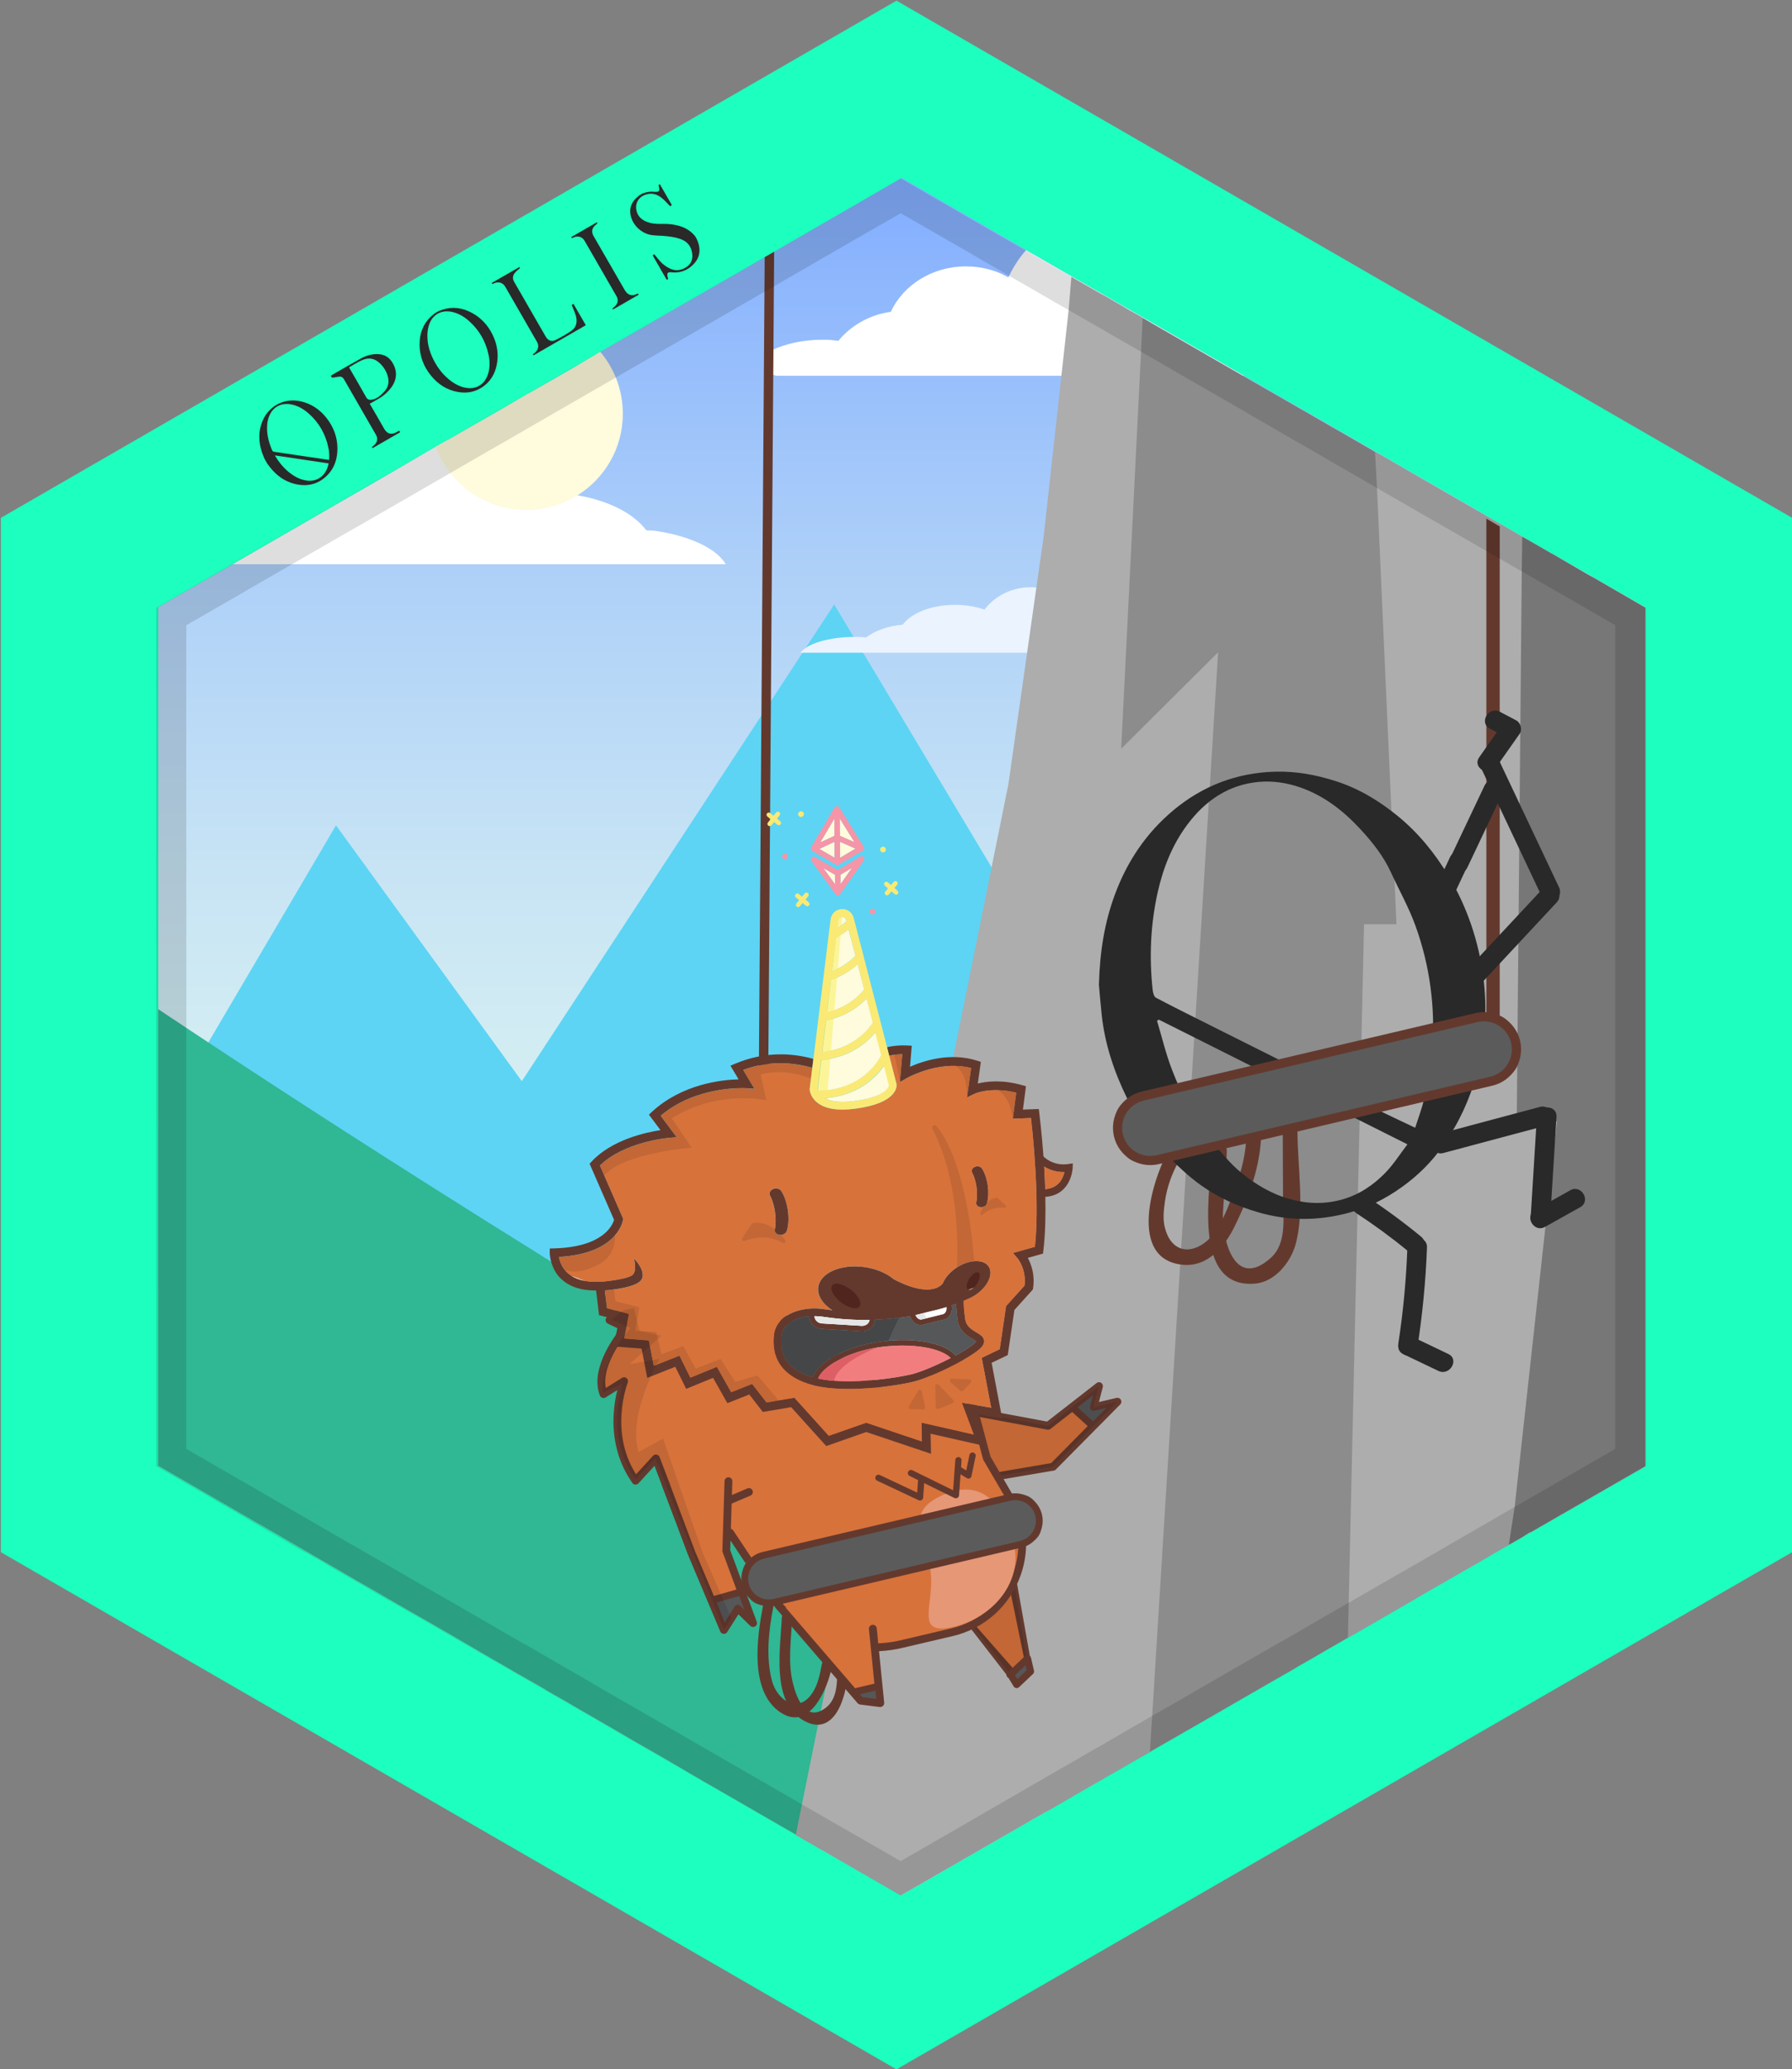 <svg enable-background="new 0 0 110.896 128.021" viewBox="0 0 110.896 128.021" xmlns="http://www.w3.org/2000/svg" xmlns:xlink="http://www.w3.org/1999/xlink"><rect x="0" y="0" width="110.896" height="128.021" fill="#808080" stroke="none"/><clipPath id="a"><path d="m54.354 11.847-5.951 3.441-.01.01-.111.061-.271.16-.189.108-.859.5-.528.299s-.011 0-.011.013l-1.859 1.067-2.4 1.381-.06.039-.05.031h-.012l-1.398.799-.689.411-.98.562-1.301.737-.52.303-1.102.648-.438.26-.38.221-.779.448-.031.021-.108.059-1.521.871-.172.092-1.578.92-3.359 1.93-.711.4-.76.438-.101.059-1.989 1.16-9.721 5.611-3.682 2.118-.93.54v53.142l.03.021.08.039 3.5 2.021 2.54 1.47h.01l.471.271.229.132.011.01.038.021.281.16c.01.01.021.01.021.01l.289.17 2.11 1.229 1.021.593 1.811 1.051.05.029c.009 0 .009 0 .021.01l1.029.59.01.012h.012l.21.12.01.009.07.041.31.182.119.068.09.052.821.471 2.09 1.198 1.759 1.021.75.439.291.171.461.26.029.021.131.079.799.461.551.318.021.011 1.77 1.012.068.04.012.01.141.09.19.109.289.17.201.109.391.222.229.129.04.03.649.381 1.699.979 1.03.601.38.222.17.101.891.511.69.392.812.47.118.069.291.17.601.352.931.54.01.012 2.5 1.438.101.063.71.408.96.551.12.068.279.159.041.029.158.092.352.198 3.02 1.751 1.5.87.24.14.029.011.08.041.77.448 1.42.82.48-.279.32-.188h.01l.561-.319.959-.55 1.01-.592.209-.119.25-.143 1.041-.6 2.24-1.291.129-.08.301-.169.013-.011 2.021-1.159.039-.029.313-.182.85-.488.82-.471.528-.313 1.738-1.018 1.229-.709.061-.03.63-.359.149-.08 1.062-.618.418-.239.11-.071 1.42-.811v-.011l.451-.25 1.01-.59.709-.42h.011l.16-.092.08-.05.021-.01.301-.172.051-.027.131-.08.158-.09.109-.063.898-.521.039-.021.021-.021.18-.09.781-.449v-.011l.158-.092.027-.01.411-.24.08-.05.119-.071 1.26-.719.632-.38.239-.142.312-.182 1.229-.71h.012l.021-.021.446-.26.513-.289v-.014l.721-.407.039-.03.392-.22.662-.382.299-.17.342-.188.01-.011.17-.102.238-.141.65-.37 2.141-1.23.103-.063.129-.053.239-.131 2.722-1.566 1.93-1.109.201-.12 4.147-2.392.74-.42.683-.392.01-.01v-53.14l-2.82-1.629-1.939-1.12-.438-.25-.781-.439-1.938-1.12-1.461-.841-.66-.39-.26-.143v-.01l-.039-.028-2.131-1.229-1.183-.68-.47-.271-.149-.08-.09-.061h-.011l-.223-.13-1.34-.771-.09-.061-.801-.46-1.369-.79-.58-.33h-.018l-.922-.551-.869-.5-.481-.271-.221-.129-1.6-.91-1.039-.609-.9-.521-6.119-3.53-3.852-2.22-1.062-.611-1.938-1.118-.512-.29-.15-.091-.038-.021-.82-.481h-.01l-5.619-3.249-1.061-.619z"/></clipPath><linearGradient id="b" gradientTransform="matrix(0 -106.24 106.24 0 -921.133 -155740.531)" gradientUnits="userSpaceOnUse" x1="-1467.034" x2="-1466.034" y1="9.195" y2="9.195"><stop offset="0" stop-color="#eaffef"/><stop offset=".211" stop-color="#e6fcf0"/><stop offset=".401" stop-color="#dbf4f1"/><stop offset=".583" stop-color="#c9e5f4"/><stop offset=".76" stop-color="#afd1f8"/><stop offset=".932" stop-color="#8eb7fd"/><stop offset="1" stop-color="#7fabff"/></linearGradient><clipPath id="c"><path d="m9.676 11.044h92.148v106.238h-92.148z"/></clipPath><clipPath id="d"><path d="m57.918 85.767h11.234v5.793h-11.234z"/></clipPath><clipPath id="e"><path d="m59.871 97.788h3.797v5.815h-3.797z"/></clipPath><clipPath id="f"><path d="m34.594 76.446h3.468v2.228h-3.468z"/></clipPath><clipPath id="g"><path d="m56.236 85.992h1.014v1.22h-1.014z"/></clipPath><clipPath id="h"><path d="m37.438 79.788h10.74v6.986h-10.74z"/></clipPath><clipPath id="i"><path d="m35.357 78.935h.827v.313h-.827z"/></clipPath><clipPath id="j"><path d="m45.916 75.663h2.695v1.261h-2.695z"/></clipPath><clipPath id="k"><path d="m60.664 74.111h1.586v1.063h-1.586z"/></clipPath><clipPath id="l"><path d="m57.881 85.639h1.137v1.544h-1.137z"/></clipPath><clipPath id="m"><path d="m58.783 85.306h1.33v.778h-1.33z"/></clipPath><clipPath id="n"><path d="m37.133 65.786h13.138v6.933h-13.138z"/></clipPath><clipPath id="o"><path d="m59.117 65.95h.982v1.953h-.982z"/></clipPath><clipPath id="p"><path d="m55.332 65.223h.508v1.734h-.508z"/></clipPath><clipPath id="q"><path d="m61.756 67.456h1.137v1.764h-1.137z"/></clipPath><clipPath id="r"><path d="m57.689 69.624h2.594v8.793h-2.594z"/></clipPath><clipPath id="s"><path d="m56.656 81.242h.66v.401h-.66z"/></clipPath><clipPath id="t"><path d="m50.41 81.435h3.402v.601h-3.402z"/></clipPath><clipPath id="u"><path d="m48.346 81.449h7.305v3.763h-7.305z"/></clipPath><clipPath id="v"><path d="m50.625 83.384h3.621v2.055h-3.621z"/></clipPath><clipPath id="w"><path d="m51.448 79.428h1.794v1.519h-1.794z"/></clipPath><clipPath id="x"><path d="m59.82 78.718h.816v1.086h-.816z"/></clipPath><clipPath id="y"><path d="m59.926 79.663h.346v.15h-.346z"/></clipPath><clipPath id="z"><path d="m50.258 56.521h1.877v11.851h-1.877z"/></clipPath><clipPath id="A"><path d="m37.291 80.924h7.969v19.927h-7.969z"/></clipPath><path d="m110.904 96.041-55.426 32-55.425-32v-64l55.425-32 55.426 32z" fill="#1dffbe"/><path clip-path="url(#a)" d="m9.793 11.021h92v106.238h-92z" fill="url(#b)"/><path d="m78.793 99.069-22.416 14.704-46.584-34.024v-9.979l11-18.701 11.5 15.829 19.33-29.499 17.17 28.67z" fill="#5dd4f4"/><path d="m86.373 99.561-.391.219-.039.031-.721.407v.013l-.51.289-.451.26-.021.02h-.01l-1.229.71-.312.182-.237.142-.634.38-1.26.722-.119.068-.08.05-.41.24-.028.01-.16.092v.011l-.779.449-.18.09-.021.021-.041.021-.898.521-.108.063-.16.09-.129.08-.051.029-.302.17-.021.01-.08.049-.157.09h-.014l-.709.42-1.012.591-.449.246v.012l-1.42.812-.107.069-.422.239-1.061.618-.15.08-.629.358-.063.031-1.229.709-1.737 1.01-.529.312-.82.473-.85.489-.313.181-.039.029-2.02 1.158-.01.012-.3.17-.132.08-2.238 1.29-1.039.601-.25.141-.211.12-1.012.59-.959.552-.563.318h-.01l-.32.19-.479.279-1.42-.82-.769-.45-.08-.041-.029-.011-.24-.14-1.5-.87-3.02-1.75-.352-.199-.16-.091-.039-.03-.28-.159-.119-.068-.96-.551-.711-.41-.1-.062-2.5-1.438-.011-.01-.93-.54-.599-.355-.289-.17-.121-.07-.81-.469-.69-.393-.889-.51-.171-.101-.38-.223-1.029-.6-1.701-.98-.648-.38-.04-.028-.229-.132-.391-.219-.199-.108-.291-.172-.189-.108-.141-.09-.01-.012-.07-.04-1.77-1.01-.021-.011-.549-.319-.801-.46-.13-.08-.03-.021-.459-.26-.291-.172-.75-.438-1.76-1.022-2.09-1.197-.82-.473-.09-.05-.12-.069-.31-.181-.07-.04-.011-.01-.21-.12h-.01l-.01-.012-1.031-.59c-.01-.012-.01-.012-.02-.012l-.05-.027-1.812-1.053-1.02-.59-2.109-1.229-.291-.17s-.01 0-.02-.012l-.28-.158-.04-.021-.01-.01-.23-.132-.47-.271h-.01l-2.54-1.47-3.5-2.022-.08-.038-.029-.021v-28.26c10.875 7.25 24.563 16.063 57.313 35.75 7.912 4.754 16.424-.939 19.273 1.372" fill="#30b794"/><path d="m44.914 34.909h-30.511l9.72-5.61 1.99-1.16.1-.06.76-.44.712-.399c.09-.01.188-.01.278-.01 2.521 0 4.711 1.318 5.84 3.271h.111c.629 0 1.25.05 1.819.149 1.92.318 3.479 1.12 4.26 2.16.16.021.351.01.511.028 2.139.311 3.809 1.071 4.41 2.071" fill="#fff"/><path d="m76.973 23.25h-5.561s-.592-.09-1.762 0h-21.49c-.869 0-1.179-1.2-.389-1.58.859-.41 1.939-.648 3.12-.648.149 0 .309 0 .47.01.18.011.339.04.52.061.761-.939 1.92-1.62 3.25-1.8v-.011c.771-1.649 2.562-2.8 4.642-2.8.969 0 1.869.238 2.629.681.302-.641.67-1.21 1.09-1.681l.513.29 1.938 1.12 1.062.608 3.852 2.22z" fill="#fff"/><path d="m70.392 39.297c-.087-.012-.183-.009-.271-.02-.537-.713-1.764-1.216-3.205-1.216h-.061c-.598-1.026-1.75-1.726-3.078-1.726-1.174 0-2.219.545-2.854 1.386-.531-.188-1.156-.296-1.83-.296-1.447 0-2.689.503-3.229 1.224v.004c-.93.081-1.732.375-2.266.79-.121-.009-.234-.024-.359-.027-.109-.007-.219-.007-.328-.007-1.607 0-2.959.413-3.373.978h3.398 3.07.276 3.609.465 1.817 1.275 2.514 1.224 3.178 2.347c-.314-.525-1.192-.928-2.319-1.09" fill="#ebf3ff"/><path d="m101.822 37.6v53.118l-.048.032-5.141 2.959-.02.009-.88.511-.459.26-.032.02-.519.301h-.038l-.134.079-.068.04-.241.16-.859.491-.01.009-.229.129-.302.171-1.58.921-.09.049-.068.04-.141.08-.162.09-2.428 1.399-.301.171-.24.14-.01.01-.25.14v.01l-.08.04-.429.25-.061.041-.459.259-1.399.81-1.392.8-.34.191-.361.209-.098.061-.09.049-.24.14-.39.22-1.03.6-.281.161-.58.33-.209.129-.239.14-.632.36-.01.01-.129.071-.59.339-.211.121-2.529 1.459-.689.399-.471.271-.121.069-.02.011-.519.3-.699.4-.17.1-1.362.781-.4.229-.18.11-.25.14-.91.521-.09.049-.361.21-.75.431-.129.069-.219.13-.051.03-.269.16-.131.07-.6.351-.33.19-.16.089-1.469.85-.07.04-.64.371.14-2.231.678-11.46-.858-50.01 1.1-12.46-.801-2.28 2.862-13.49.398-1.92 1.281.74.299.18.711.4.17.1.699.41 7.061 4.07.769.44.241.14.871.5.228.13.141.081 1.769 1.019.801.46.539.31 1.26.73.67.38.24.14 1.041.6 1.142.66 3.487 2.01 2.531 1.46.441.25 1.368.79h.012l1.769 1.03.09.05.129.08.441.25.151.08.158.09 2.9 1.68z" fill="#8c8c8c"/><path d="m101.822 37.6v53.118l-.048.032-5.141 2.959-.02.009-.88.511-.459.26-.032.02-.519.301h-.038l-.134.079-.068.04-.241.16-.859.491-.239.138-.302.171-1.58.921-.09.049-.068.04-.141.08-.162.09-2.428 1.399-.301.171-.24.14-.01.01-.25.14v.01l-.08.04-.429.25-.061.041-.459.259-1.399.81-1.392.8-.34.191.051-2.171.949-41.97h2.006l-1.205-26.999-.121-2.231.67.38.24.14 1.041.6 1.142.66 3.487 2.01 2.972 1.71 1.368.79h.012l1.769 1.03.09.05.129.08.441.25.151.08.158.09 2.9 1.68z" fill="#adadad"/><path d="m62.402 48.533 2.188-15.375 1.543-13.979.16-1.96.01-.09.471.27 1.478.85 1.281.74.299.181.711.399.17.101-.028.6-.072 1.489-1.23 24.57 6-5.97-4.08 65.801-.07 1.069-.071 1.171-.25.139-.91.521-.09.049-.359.211-.75.43-.131.07-.219.129-.049.03-.271.16-.131.07-.598.351-.332.19-.16.089-1.469.85-.07.04-.64.371-.93.529-.02.01-.389.23-.191.11-2.4 1.38-.19.11-4.867 2.8-6.504-3.725" fill="#adadad"/><path d="m47.906 15.578-.583 81.38h-.582l.582-81.047.062-.034z" fill="#63392e"/><path d="m92.809 32.576v30.282h-.827v-30.766z" fill="#63392e"/><path d="m38.543 25.6c0 2.13-1.119 4-2.81 5.05-.919.58-2 .91-3.16.91-2.58 0-4.77-1.632-5.601-3.922l.711-.398 3.359-1.93 1.58-.922.17-.09 1.521-.87.108-.059.029-.021.78-.448.38-.222.439-.26 1.101-.648c.873 1.04 1.393 2.369 1.393 3.83" fill="#fffbdd"/><path d="m101.822 37.6v53.118l-.048.032-5.141 2.959-.02.009-.88.511-.459.26-.032.02-.519.301h-.038l-.134.079-.068.04-.241.16-.859.491-.01.009.36-2.35 2.623-23.862-2.5.687.316-34.714.031-2.141.441.25 1.368.79h.012l1.769 1.03.09.05.129.08.441.25.151.08.158.09 2.9 1.68z" fill="#777"/><path d="m75.004 71.193c-.033 2.067-1.381 8.608 2.688 8.227 1.219-.115 2.174-1.319 2.479-2.41.588-2.102.127-4.819.121-6.98-.006-.585-.916-.588-.91 0 .002 1.344.008 2.688.016 4.029.005 1.239.262 2.868-.764 3.778-2.31 2.06-3.027-1.34-2.953-2.807.07-1.285.215-2.555.236-3.838.007-.585-.905-.585-.913.001" fill="#63392e"/><path d="m47.238 99.252c-.376 1.942-.904 5.354 1.034 6.685 1.819 1.25 2.944-1.438 3.207-2.799.078-.403-.54-.576-.619-.172-.117.607-.226 1.215-.562 1.747-.891 1.4-2.205.487-2.521-.7-.395-1.479-.207-3.113.079-4.59.078-.403-.54-.576-.618-.171" fill="#63392e"/><path d="m48.379 100.109c-.071 1.836-.658 5.062 1.222 6.269 2.034 1.307 2.836-1.467 2.856-2.998.004-.413-.636-.413-.642 0-.015.98-.042 1.951-.953 2.444-1.041.56-1.551-.745-1.774-1.599-.355-1.35-.123-2.746-.067-4.116.018-.413-.625-.411-.642 0" fill="#63392e"/><path d="m72.688 70.564c-1.209 1.7-3.138 7.33.493 7.692 1.561.156 2.617-1.129 3.232-2.392.875-1.795 1.596-3.697 1.633-5.711.013-.584-.897-.584-.91 0-.021 1.182-.289 2.252-.699 3.354-.389 1.052-.895 2.58-1.792 3.313-1.039.846-2.196.607-2.563-.879-.131-.531-.063-1.088.012-1.623.181-1.222.67-2.295 1.384-3.297.337-.476-.452-.931-.79-.457" fill="#63392e"/><path d="m68.006 60.925c.058-2.082.351-3.853.992-5.587.764-2.063 1.953-3.816 3.623-5.209 1.799-1.502 3.909-2.316 6.283-2.382 1.303-.035 2.546.193 3.787.595 1.428.461 2.67 1.222 3.805 2.147 1.27 1.037 2.301 2.302 3.151 3.722 1.162 1.941 1.86 4.04 2.147 6.257.256 2 .117 3.993-.41 5.972-.432 1.602-1.117 3.062-2.051 4.405-.701 1.019-1.574 1.888-2.595 2.615-1.013.724-2.096 1.269-3.291 1.586-1.876.502-3.739.508-5.62-.047-1.25-.369-2.419-.893-3.465-1.631-.842-.594-1.596-1.332-2.318-2.072-.955-.983-1.697-2.129-2.304-3.36-.796-1.621-1.36-3.314-1.56-5.116-.077-.712-.133-1.427-.174-1.895m19.572 8.854c.192-.617.424-1.191.549-1.791.211-1.006.436-2.023.51-3.045.191-2.614-.149-5.187-1.039-7.652-.41-1.14-1.016-2.21-1.522-3.316-.466-1.014-1.157-1.879-1.898-2.68-1.053-1.136-2.27-2.087-3.77-2.593-.813-.275-1.655-.398-2.505-.323-1.898.172-3.337 1.18-4.433 2.654-.924 1.239-1.491 2.673-1.827 4.178-.443 1.987-.53 4.003-.313 6.028.02.175.079.429.203.493 1.156.61 2.329 1.19 3.498 1.776 1.232.617 2.46 1.229 3.69 1.847 1.154.582 2.307 1.167 3.461 1.752.994.506 1.99 1.021 2.99 1.518.767.387 1.553.749 2.406 1.154m-.48 1.026c-5.186-2.6-10.282-5.159-15.385-7.716-.037.025-.074.049-.112.074.304 1.007.545 2.041.925 3.02.583 1.512 1.297 2.973 2.326 4.241.604.746 1.209 1.515 1.939 2.119.895.732 1.891 1.338 3.047 1.654 1.096.299 2.16.324 3.248.012 1.037-.297 1.907-.885 2.646-1.645.5-.515.895-1.14 1.366-1.759" fill="#292929"/><path d="m92.976 66.734-22.025 5.18c-.7.168-1.413-.272-1.575-.977l-.326-1.379c-.168-.701.275-1.412.978-1.578l22.023-5.18c.705-.166 1.414.275 1.58.978l.322 1.378c.168.703-.273 1.414-.977 1.578" fill="#5b5b5b"/><path d="m92.354 67.175-20.646 4.854c-1.24.291-2.48-.479-2.772-1.717-.29-1.236.479-2.479 1.717-2.771l20.647-4.853c1.238-.292 2.479.479 2.771 1.714.289 1.237-.481 2.481-1.717 2.773m-21.574.922c-.935.222-1.511 1.154-1.292 2.087.223.934 1.155 1.512 2.088 1.291l20.646-4.854c.935-.22 1.512-1.155 1.293-2.089-.221-.93-1.155-1.509-2.088-1.29z" fill="#63392e"/><g fill="#292929"><path d="m90.955 61.607c1.795-1.924 3.588-3.849 5.381-5.772.532-.573-.324-1.434-.857-.857-1.793 1.923-3.585 3.848-5.381 5.771-.534.57.324 1.431.857.858"/><path d="m91.662 47.536c1.258 2.661 2.512 5.321 3.771 7.981.329.706 1.38.091 1.047-.613l-3.771-7.979c-.33-.707-1.377-.091-1.047.611"/><path d="m92.588 47.472c.485-.689.973-1.382 1.455-2.071.182-.26.057-.688-.218-.831-.338-.178-.678-.354-1.013-.533-.691-.363-1.307.684-.614 1.049.339.178.677.354 1.013.531-.072-.277-.145-.554-.22-.831-.481.69-.968 1.381-1.452 2.073-.447.642.606 1.249 1.049.613"/><path d="m89.424 56.533c.451-.961.908-1.923 1.359-2.885.332-.704-.713-1.321-1.048-.613-.453.961-.907 1.923-1.36 2.886-.33.702.713 1.32 1.049.612"/><path d="m90.813 53.662 2.099-4.434c.329-.701-.714-1.319-1.046-.612-.7 1.479-1.399 2.956-2.101 4.432-.332.704.714 1.321 1.048.614"/><path d="m89.321 71.342c2.099-.559 4.197-1.119 6.296-1.68.754-.201.435-1.373-.324-1.172-2.097.561-4.195 1.119-6.293 1.682-.754.201-.435 1.373.321 1.17"/><path d="m95.107 69.107c-.125 2.022-.249 4.045-.374 6.069-.048.779 1.166.777 1.214 0 .125-2.025.249-4.047.375-6.069.047-.783-1.167-.78-1.215 0"/><path d="m95.608 75.914c.728-.406 1.456-.813 2.183-1.219.684-.381.069-1.433-.613-1.049-.727.405-1.452.813-2.182 1.221-.683.379-.07 1.43.612 1.047"/><path d="m83.955 75.078c1.084.711 2.127 1.473 3.129 2.295.598.494 1.463-.361.858-.856-1.082-.888-2.205-1.718-3.377-2.484-.655-.433-1.264.615-.61 1.045"/><path d="m87.094 77.188c-.072 1.991-.256 3.971-.56 5.94-.118.765 1.052 1.092 1.169.322.32-2.076.526-4.162.604-6.262.033-.782-1.18-.782-1.213 0"/><path d="m86.846 83.789c.724.344 1.445.689 2.17 1.037.701.332 1.318-.711.611-1.049-.724-.344-1.443-.691-2.168-1.037-.701-.336-1.317.709-.613 1.049"/></g><path clip-path="url(#c)" d="m101.666 37.514-2.897-1.68-.16-.09-.147-.08-.439-.25-.131-.08-.09-.05-1.771-1.03h-.01l-1.371-.79-.438-.25-1.813-1.04-.683-.399-.039-.022-3.488-2.01-1.143-.66-1.039-.601-.238-.142-.672-.38-1.26-.728-.541-.312-.802-.46-1.768-1.021-.142-.08-.229-.13-.871-.5-.24-.142-.768-.438-.162-.09-.681-.392-6.219-3.59-.701-.41-.17-.101-.707-.395-.302-.18-1.278-.74-1.479-.851-.473-.271-.969-.558-2.131-1.229-.789-.448-.923-.53-.959-.55-4.791-2.771-2.479 1.432-3.41 1.97-.61.351-.069.04-1.299.75-.5.29-5.472 3.149-3.521 2.028-4.141 2.392-1.828 1.051-1.701.979-.181.1-1.149.671-4.26 2.449-.359.21-.28.16-1.431.818-3.569 2.07h-.009l-7.441 4.29-.18.109-1.879 1.08-.301.17v53.12l2.949 1.697.409.24.052.029.528.311.37.21 2.529 1.472 2.341 1.351h.021l.51.29.069.051.052.021h.028l.99.59 1.58.91.26.147.84.49 1.222.699.49.277.561.32.599.34 3.37 1.95 2.09 1.199.441.261.189.109h.01l.39.221 2.979 1.721 1.301.75.029.021.689.399 6.46 3.729.489.28 1.391.8h.012l.84.489.238.142.102.06.449.262.149.08.319.188.091.051 1.14.649v.011l.75.433.141.078.541.312.148.08.271.147.25.15.22.13.239.14.031.021.029.01.029.021 3.01 1.739.182.101.43.25.229.131.552-.32.143-.079 1.852-1.068 1.738-1 .59-.34.188-.11 2.4-1.38.188-.109.391-.229.021-.011.932-.53.643-.369.068-.04 1.473-.851.156-.092.33-.188.604-.353.129-.067.271-.16.052-.029.222-.13.13-.07.75-.43.359-.21.09-.051.91-.521.25-.141.182-.109.396-.229 1.36-.779.17-.102.701-.398.519-.301.021-.01.117-.07.474-.271.688-.399 2.529-1.461.211-.119.59-.34.131-.069.011-.011.63-.359.238-.141.211-.131.58-.33.279-.158 1.028-.602.392-.222.24-.141.09-.051.1-.062.361-.21.34-.188 1.391-.803 1.398-.81.455-.26.06-.039.431-.25.079-.04v-.011l.25-.142.013-.01.237-.141.302-.171 2.432-1.399.158-.09.143-.08.068-.04.092-.05 1.58-.92.299-.171.229-.132.01-.01.859-.49.239-.158.069-.039.132-.08h.041l.519-.303.03-.02.459-.261.881-.512.021-.011 5.143-2.96.051-.029v-53.105zm-1.711 52.14-1.199.688-3.221 1.86-1.801 1.04-.619.358-.109.062-.09.05-.021.013-.449.26-.159.101-.271.149-.57.33-.108.061-.312.183-.5.287-2.28 1.32-.671.393-.028.01-.09.05-.07.04-.141.08-3.47 2-.312.181-.129.069-.184.101-.34.2-.379.22-.939.54-.199.12-.051.029-.039.02-.57.33-.209.12-.51.3h-.014l-.236.142-.172.102-.27.148-.094.051-3.34 1.921-.41.239-.59.34-.209.119-2.302 1.33-.18.102-.421.239-.329.189-.052.028-.409.239-.14.08-.08.051-.371.21-.14.08-.739.43-.143.08-.238.143-.102.061-.182.103-.238.139-.031.02-.117.07-.939.529-.51.3-.381.221-.262.149-.09.051-1.318.76-1.439.83-.221.13-.223.131-.311.182-.148.08-.811.47-.07.04-.619.359-1.021.59-.609.352-.938.54-1.369.79-1.354.779-.619-.359-.73-.42-2.129-1.221-.03-.021-.119-.067-.051-.031-.14-.079-.371-.21-.328-.188-.172-.102-.101-.06-.601-.343-.399-.229-.14-.08-.07-.04-.891-.511-.529-.312-.738-.42-.092-.061-.141-.08-.67-.381-.1-.062-.021-.01-2.931-1.689-3.061-1.771-3.159-1.819-.739-.431-.016-.013-2.7-1.563-.538-.31-.791-.459-.271-.149-.03-.011-.318-.189-.142-.079-3.71-2.148-.229-.131-.602-.34-2.408-1.392-.172-.102-.51-.289-.68-.392-1.07-.617-.311-.183-.289-.17-.121-.061h-.01l-4.743-2.75-.59-.34-.631-.371-.68-.392-.08-.05-.03-.011-.39-.223-3.07-1.777v-50.964l.522-.301 1.199-.688 1.461-.84.699-.41 6.471-3.729.35-.198 2.109-1.212.551-.318.21-.12 4.771-2.76.291-.17.368-.21 1.882-1.08.028-.021 9.59-5.53 2.271-1.31 3.07-1.771 1.801-1.039.068-.04.61-.352 2.872-1.66.799-.46 1.1-.63 1.119-.641 4.621 2.66.17.101 1.881 1.09.26.149 2.619 1.511.301.17.539.312 1.724.988.26.149.513.301.907.521.33.188.75.431.804.461 2.106 1.22 3.201 1.841.389.22.369.222.147.09.683.391 1.93 1.119.724.41.979.569.188.109.451.271h.01l.959.55 1.66.96 3.451 1.99.039.021.121.065 2.061 1.188.83.48.439.25.24.141.281.16 1.315.76.144.08.041.021.33.188 1.438.83.209.12.264.149 1.601.92 1.938 1.12v50.972z" opacity=".13"/><path d="m45.211 93.154-.008-1.104c0-.075.045-.153.115-.198l.652-.426c.095-.062.141-.184.101-.268-.041-.087-.151-.105-.248-.044l-.356.232c-.125.082-.262.023-.262-.11v-.509c0-.104-.084-.167-.188-.144-.025.006-.05.018-.072.029-.069.045-.118.124-.118.2l.01 2.729c0 .005.002.008.002.012" fill="#63392e"/><path d="m57.918 86.921 6.947 1.296 3.147-2.45-.344 1.311 1.484-.349-3.986 4.029-4.719.802" fill="#d7723b"/><path d="m65.221 90.992c.043-.01.084-.033.117-.065l3.985-4.026c.076-.077.093-.194.039-.289-.053-.093-.16-.142-.267-.117l-1.092.257.24-.923c.027-.1-.016-.206-.1-.265-.088-.058-.199-.056-.283.013l-3.063 2.383-6.84-1.275c-.129-.023-.257.063-.281.194-.023.132.061.259.195.282l6.944 1.297c.067.013.14-.004.194-.048l2.582-2.012-.159.62c-.022.084.002.17.059.23.059.063.148.087.229.067l.662-.157-3.334 3.372-4.644.791c-.129.021-.221.146-.194.278.02.132.146.221.276.197l4.72-.804c.005.003.009.002.015 0" fill="#63392e"/><path d="m68.012 85.768-.344 1.31 1.484-.349-1.504 1.519-1.304-1.183z" fill="#555759"/><path d="m67.502 88.411-1.305-1.184c-.047-.045-.074-.107-.07-.172.002-.063.031-.125.086-.161l1.668-1.302c.072-.056.177-.06.254-.011.078.053.115.148.088.238l-.252.962 1.134-.269c.092-.021.19.021.239.105.048.086.033.192-.034.261l-1.507 1.522c-.028.028-.065.05-.103.058-.071.021-.143.003-.198-.047m.217-1.121c-.076.02-.152-.005-.205-.06-.055-.055-.076-.133-.055-.207l.182-.689-.955.744.955.869.826-.833z" fill="#63392e"/><path clip-path="url(#d)" d="m57.918 86.921 6.947 1.296 3.147-2.45-.344 1.311 1.484-.349-3.986 4.029-4.719.802" opacity=".1"/><path d="m62.518 103.604 1.15-.271-.877-5.895-2.92 2.751z" fill="#d7723b"/><path d="m62.369 103.796c-.057-.046-.092-.112-.094-.188l-2.646-3.413c-.002-.07.027-.137.078-.185l3.082-2.847c.08-.075.201-.086.293-.027.092.06-.152.515-.186.618l1.004 5.65c-.023.083-.092.144-.174.163l-1.152.27c-.07.018-.146.004-.205-.041m.088-5.664-2.342 2.161 2.639 3.007.728-.169z" fill="#63392e"/><path clip-path="url(#e)" d="m62.518 103.604 1.15-.271-.938-5.545-2.859 2.401z" opacity=".1"/><path d="m38.75 82.171-1.033-.492 5.889-3.724 12.006 8.889 3.832-2.743 1.621 6.112 1.428 2.449c.828 1.418.994 3.128.461 4.68-.631 1.83-2.156 3.21-4.041 3.652l-3.125.732c-3.521.827-7.15-.873-8.764-4.111l-1.854-2.787-.078.01-3.131-.989-1.371-3.604-1.26 1.371c-2.013-2.851-.709-6.154-.709-6.154l-1.271.797c-.68-1.737 1.4-4.088 1.4-4.088" fill="#d7723b"/><path d="m50.588 101.417c-1.629-.765-2.97-2.067-3.775-3.678l-1.771-2.663c-.008-.001-.016-.003-.021-.005l-3.131-.989c-.071-.021-.127-.076-.154-.146l-1.232-3.237-.994 1.081c-.051.055-.121.084-.194.079-.073-.006-.142-.042-.181-.103-1.084-1.528-1.227-3.186-1.155-4.302.036-.584.132-1.082.223-1.445l-.725.455c-.062.038-.136.049-.205.025-.068-.023-.124-.074-.149-.143-.599-1.529.717-3.421 1.243-4.09l-.753-.357c-.081-.038-.133-.117-.138-.204-.007-.089.038-.172.112-.22l5.889-3.725c.084-.055.193-.052.273.01l11.861 8.782 3.689-2.64c.065-.046.147-.059.223-.029.076.025.133.089.152.164l1.617 6.083 1.407 2.42c.865 1.48 1.039 3.259.481 4.879-.661 1.921-2.235 3.346-4.215 3.812l-3.125.732c-1.75.415-3.619.218-5.252-.546m5.162-14.378c-.084.062-.199.061-.285-.003l-11.871-8.79-5.377 3.402.638.302c.069.032.118.096.134.17s-.006.153-.056.21c-.018.02-1.753 2-1.442 3.551l1.003-.628c.089-.056.203-.049.284.02.081.065.109.179.07.273-.002.009-.316.816-.387 1.951-.084 1.396.217 2.648.9 3.725l1.052-1.145c.055-.062.141-.09.223-.073.084.017.152.073.182.15l1.332 3.497 2.969.938.024-.003c.09-.013.181.029.231.105l1.854 2.788c.005.009.01.019.016.024.758 1.518 2.02 2.75 3.555 3.472 1.535.72 3.289.901 4.939.515l3.121-.734c1.816-.426 3.26-1.73 3.867-3.495.514-1.486.352-3.117-.439-4.477l-1.432-2.448c-.01-.019-.018-.038-.023-.06l-1.535-5.776z" fill="#63392e"/><path d="m48.213 99.364 5.043 5.857 1.221.155-.461-4.603" fill="#d7723b"/><path d="m54.531 105.612c.043-.012.082-.031.113-.063.055-.052.08-.124.072-.194l-.459-4.604c-.015-.134-.131-.23-.267-.217-.133.013-.229.13-.217.266l.431 4.301-.826-.105-4.982-5.786c-.087-.101-.24-.113-.342-.024s-.112.238-.025.341l5.043 5.857c.039.045.094.074.152.082l1.222.155c.029-.002.058-.003.085-.009" fill="#63392e"/><path d="m41.195 91.841 1.592 4.239 2.01 4.769.854-1.351.949.927-1.657-4.473.137-4.305" fill="#d7723b"/><path d="m46.655 100.66c.027-.006.052-.018.077-.032.096-.061.134-.182.096-.289l-1.641-4.427.134-4.256c.005-.133-.101-.245-.233-.251-.133-.003-.246.102-.25.233l-.135 4.306c-.002.03.004.063.014.09l1.283 3.463-.178-.173c-.052-.052-.125-.076-.197-.068-.072.011-.137.053-.177.111l-.606.96-1.828-4.337-1.59-4.235c-.047-.126-.188-.189-.313-.141s-.189.186-.141.31l1.591 4.24c0 .003.002.006.003.01l2.009 4.77c.034.082.114.139.204.146.089.009.176-.037.225-.112l.695-1.099.734.719c.059.058.145.081.224.062" fill="#63392e"/><path d="m34.297 78.555c.012.021.022.046.035.067.041.073.084.145.129.207l.008.012c.049.068.102.132.156.193.002-.001.006-.002.006-.002.027.028.056.059.086.089.506.488 1.234.733 2.172.73l.057.474.125 1.049 1.229.322-.323 1.615 1.729.133.348 1.812 1.734-.688.676 1.367 1.664-.683.885 1.568 1.356-.538.839 1.082 1.752-.295 2.172 2.405 2.475-.869.472.158 3.537 1.19-.029-1.243 1.781.403.326.074.121.024.209.049 1.098.249-.76-2.022 1.656.28-.652-3.444.998-.479.412-2.791 1.143-1.267.012-.08c.128-.848-.125-1.504-.325-1.875l.94-.265.021-.182c.123-1.011.146-2.185.123-3.331.053-.003.1-.008.146-.014 1.475-.191 1.545-1.757 1.545-1.772l.01-.284-.279.04c-.012.002-.021.004-.029.005-.748.097-1.252-.231-1.508-.47-.109-1.487-.248-2.597-.26-2.693l-.031-.246-.981.036.189-1.444-.225-.063c-1.264-.363-2.229-.237-2.756-.104l.188-1.343-.217-.069c-1.701-.548-3.386.026-4.166.374l.108-1.3-.278-.017c-.444-.026-.865.019-1.259.104l.066.266c.084-.019.166-.035.254-.049l-.004-.001.004.001c-.088.014-.17.029-.254.049l.068.266c.098-.021.199-.041.303-.055.164-.022.334-.039.508-.042l-.146 1.733.448-.261c.021-.011 1.382-.781 2.976-.746.322.008.654.047.981.131l-.254 1.82.455-.219c.238-.113.758-.246 1.453-.23.34.008.723.054 1.137.154l-.211 1.611 1.125-.042c.05.41.142 1.298.222 2.391l-.047.033c.004.006.021.032.053.073.121 1.669.197 3.794.019 5.468l-1.359.383.277.324c.021.025.559.675.438 1.695l-1.143 1.267-.39 2.668-1.116.534.586 3.087-1.818-.31.736 1.966-.646-.146-.323-.082-.328-.073-1.933-.438.024 1.164-3.447-1.159-2.313.81-2.129-2.355-.992.165-.729.128-.891-1.146-1.295.515-.888-1.572-1.64.67-.674-1.362-1.59.63-.303-1.573-1.531-.119.303-1.516-1.367-.36-.131-1.093c.107-.009.313-.025.557-.061.612-.083 1.475-.257 1.697-.591.107-.16.107-.346.057-.524-.023-.087-.061-.171-.102-.252-.047-.089-.098-.169-.15-.241-.132-.188-.262-.313-.262-.313s.04.134.061.311c.01.074.017.155.015.237-.001.08-.011.161-.029.235-.017.063-.039.124-.073.175-.199.308-1.65.448-1.838.467l-.253.013c-.344.02-.653 0-.932-.052-.321-.06-.597-.164-.827-.313-.02-.014-.041-.024-.061-.04-.072-.053-.14-.105-.201-.165l-.033-.038c-.035-.035-.064-.071-.096-.108-.026-.032-.053-.064-.074-.099-.182-.259-.262-.526-.297-.717.232-.014.455-.033.662-.061 1.533-.199 2.358-.758 2.799-1.265.422-.482.496-.92.503-.96l.012-.077-1.333-3.052-.104-.24c1.494-1.472 4.232-1.709 4.262-1.71l.49-.041-.992-1.33c2.203-1.883 5.25-1.708 5.281-1.705l.518.032-.693-1.163c1.661-.613 3.176-.445 4.272-.126l.03-.243.004-.031.033-.28c-1.242-.348-2.955-.497-4.844.299l-.287.123.504.844c-1.043.025-3.502.285-5.371 2.016l-.178.168.713.957c-.936.144-3.021.604-4.265 1.95l-.12.13 1.514 3.47c-.092.324-.664 1.687-3.717 1.768l-.26.007-.005.262c.005.022.002.513.279 1.043m30.385-4.976c-.014-.479-.037-.948-.064-1.395.307.189.723.349 1.252.337-.083.374-.347.992-1.188 1.058" fill="#63392e"/><path d="m60.148 72.533c-.004-.017-.01-.031-.014-.05-.021-.147.113-.286.297-.311.135-.02.258.027.324.112.004.008.01.015.016.021.16.243.297.621.357 1.055.053.398.037.766-.037 1.04-.008.023-.014.051-.021.072-.004.008-.006.017-.008.022-.033.079-.104.146-.201.178-.022.012-.051.018-.08.02-.185.024-.35-.071-.368-.22-.002-.018-.002-.032 0-.051.002-.016.006-.03.008-.048.051-.255.057-.577.01-.919-.047-.343-.142-.652-.26-.885-.009-.008-.015-.021-.023-.036" fill="#63392e"/><path d="m47.639 73.951c-.006-.019-.012-.036-.014-.056-.022-.166.127-.324.336-.354.152-.021.293.031.369.128.004.008.012.017.016.023.187.273.339.703.41 1.196.069.494.041.947-.062 1.266-.002.01-.006.018-.01.025-.046.114-.166.204-.318.228-.015.003-.028.004-.042.004-.191.011-.355-.097-.378-.253-.002-.02-.002-.037-.002-.056.002-.013.005-.021.009-.032 0-.007 0-.016.004-.021.055-.292.062-.658.006-1.05-.055-.388-.162-.737-.297-1.003-.011-.013-.019-.028-.027-.045" fill="#63392e"/><path d="m55.309 79.152c-.436-.369-1.08-.65-1.821-.754-1.448-.199-2.726.355-2.849 1.243-.071.525.275 1.051.875 1.434-.174-.021-.346-.045-.518-.071-.604-.093-1.219-.042-1.736.132-.121.04-.236.09-.346.143-.099.049-.193.102-.281.161-.029.019-.059.039-.088.06-.367.278-.59.646-.643 1.063-.204 1.6.64 2.688 2.44 3.155 1.041.271 2.381.249 3.326.185.442-.029.869-.075 1.26-.124.654-.086 1.211-.189 1.586-.278.141-.033.309-.086.496-.149.072-.024.149-.054.229-.082.074-.027.15-.057.227-.089 1.068-.424 2.461-1.132 3.101-1.656.164-.138.353-.323.336-.561-.019-.252-.237-.384-.478-.522-.295-.18-.631-.378-.692-.821-.08-.577-.093-.936-.09-1.129.073-.031.146-.063.219-.098.158-.063.317-.145.475-.244.778-.505 1.157-1.302.85-1.778-.164-.258-.504-.369-.9-.337-.336.027-.713.157-1.07.388-.422.274-.729.638-.873.985-.004-.004-.608 1.011-3.035-.256m.005 4.119c.26-.016.516-.02.764-.014 1.26.032 2.305.315 2.756.771-.541.281-1.125.547-1.625.74-.078.028-.154.058-.229.086-.082.027-.158.055-.232.08-.125.042-.242.074-.346.1-.932.221-3.048.534-4.779.403-.353-.027-.691-.074-.998-.144.291-.729 1.75-1.604 3.625-1.912.135-.021.274-.042.416-.058.006-.001.012-.001.018-.002.212-.024.423-.039.63-.05m-6.941-.65c.037-.291.19-.541.459-.743.125-.094.275-.175.439-.24.126-.052.262-.091.404-.124.125-.028.259-.052.396-.063 0 .066.009.133.024.195.031.108.087.212.166.301.006.01.013.017.02.023.145.152.344.241.559.257l.392.021.994.061.993.062.074.003c.055.004.11.002.166-.005.156-.02.301-.082.42-.181.166-.136.267-.322.277-.529.486-.02.982-.06 1.492-.121.078-.009.156-.019.236-.028.139-.018.283-.042.434-.068.053.166.154.31.283.41.139.105.299.149.455.13.021-.004.045-.008.063-.015l1.316-.323c.34-.086.541-.471.459-.871.088-.032.18-.063.268-.096.008.232.031.558.094 1.006.095.669.59.968.92 1.163.082.05.189.114.232.157-.018.024-.055.075-.152.153-.26.213-.66.464-1.117.713-.606-.705-2.198-1.065-4.077-.922-.022.002-.05.003-.072.006-.123.011-.243.021-.366.036-.054.006-.105.016-.156.021-.178.022-.353.053-.525.086-1.816.354-3.332 1.229-3.652 2.118-1.457-.428-2.086-1.277-1.918-2.593m8.283-1.252c.168-.038.34-.082.512-.126.053-.016.107-.028.162-.044.41-.089.832-.195 1.242-.322.029.205-.063.397-.213.438l-1.043.257-.271.066c-.076.019-.158-.002-.233-.058-.07-.052-.121-.125-.156-.211m-5.794.517c-.089-.005-.171-.032-.244-.077-.032-.021-.065-.048-.091-.075-.064-.068-.105-.15-.115-.237-.002-.02-.004-.04-.002-.06h.057l.271.018c.062.006.124.013.187.021.041.006.084.011.125.019.928.134 1.834.194 2.767.176-.017.099-.067.188-.149.257-.1.08-.223.118-.352.11l-1.454-.09-.95-.057-.043-.004z" fill="#63392e"/><path d="m64.027 71.569c-.08-1.094-.174-1.979-.221-2.392l-1.125.043.211-1.613c-.412-.101-.797-.145-1.137-.153-.695-.017-1.215.118-1.453.23l-.457.22.256-1.819c-.33-.088-.66-.125-.983-.133-1.592-.037-2.957.736-2.975.746l-.451.262.146-1.733c-.174.003-.34.018-.508.041-.104.016-.205.032-.304.055l.449 1.74.004.016v.016c.019.119.071 1.165-2.562 1.511-.002 0-.004 0-.006.002-1.086.14-1.881.006-2.367-.405-.408-.341-.437-.744-.438-.789l-.002-.021.081-.648.082-.667c-1.095-.319-2.611-.485-4.272.126l.693 1.164-.516-.033c-.031-.004-3.08-.176-5.283 1.704l.992 1.331-.49.039c-.028.003-2.768.241-4.262 1.712l.104.24 1.332 3.052-.011.077c-.007.04-.082.477-.501.96-.443.507-1.267 1.065-2.801 1.265-.207.026-.428.048-.662.061.035.189.115.458.297.718.022.032.048.063.074.098.029.037.061.073.096.108l.035.035c.062.06.13.114.201.164.021.017.041.026.06.042.23.148.506.255.827.313.278.054.588.069.932.054l.253-.014v.002c.19-.019 1.639-.159 1.838-.468.034-.053.057-.112.073-.176.019-.075.028-.156.028-.234.002-.084-.004-.164-.014-.238-.021-.176-.062-.311-.062-.311s.129.126.263.313c.051.072.104.155.149.24.042.082.079.166.103.252.051.181.049.364-.058.525-.224.337-1.086.51-1.697.592-.243.032-.45.052-.557.06l.131 1.094 1.367.358-.304 1.516 1.531.119.303 1.572 1.592-.629.673 1.362 1.64-.67.887 1.572 1.295-.516.892 1.147.733-.124.992-.165 2.129 2.355 2.314-.809 3.445 1.158-.023-1.163 1.932.438.326.074.328.074.645.146-.735-1.967 1.815.31-.584-3.089 1.115-.533.392-2.666 1.143-1.267c.123-1.021-.411-1.67-.436-1.696l-.279-.323 1.358-.383c.179-1.674.103-3.799-.017-5.468m-15.685 2.015c.186.273.339.703.41 1.196.068.494.039.949-.063 1.266-.002.009-.006.018-.009.027-.046.112-.167.202-.318.225-.016.005-.028.005-.043.006-.192.01-.356-.098-.378-.252-.002-.021-.002-.039-.001-.058.001-.012.004-.021.007-.033.002-.006.002-.013.004-.02.055-.292.063-.658.008-1.049-.056-.389-.162-.738-.297-1.004-.011-.017-.019-.031-.024-.05-.007-.018-.013-.035-.015-.054-.023-.167.125-.325.334-.355.153-.02.295.033.369.13.006.009.012.016.016.025m12.781-.333c.056.399.037.767-.037 1.041-.006.023-.012.051-.018.071-.006.009-.006.017-.01.023-.031.078-.105.146-.199.178-.025.011-.053.018-.082.02-.184.024-.348-.072-.369-.219-.002-.019-.002-.033 0-.052.002-.016.006-.03.01-.048.051-.256.058-.578.011-.919-.05-.344-.143-.652-.263-.885-.008-.016-.014-.027-.02-.041-.006-.019-.012-.032-.016-.051-.019-.146.113-.285.299-.311.133-.02.26.027.322.112.006.008.012.016.017.021.16.25.294.628.355 1.06m-12.494 8.078c.088-.06.182-.112.281-.161.107-.053.225-.102.346-.142.517-.174 1.129-.225 1.734-.132.174.026.346.05.52.07-.6-.38-.946-.906-.875-1.432.123-.89 1.398-1.443 2.849-1.244.741.104 1.386.384 1.821.753 2.428 1.267 3.031.253 3.031.253.143-.35.447-.711.873-.985.356-.23.733-.359 1.067-.388.396-.032.733.078.902.337.309.478-.07 1.271-.851 1.779-.158.1-.315.183-.477.242-.072.033-.145.066-.219.098 0 .194.012.554.092 1.13.061.443.396.643.691.821.235.141.457.271.479.522.018.237-.17.425-.338.561-.639.524-2.029 1.233-3.1 1.656-.076.03-.15.061-.225.088-.078.029-.155.058-.229.085-.188.063-.354.114-.496.148-.375.089-.934.193-1.588.277-.391.052-.816.096-1.26.125-.941.064-2.283.086-3.324-.185-1.801-.467-2.644-1.559-2.44-3.156.053-.417.274-.785.644-1.063.032-.016.063-.037.092-.057" fill="#d7723b"/><path d="m65.869 72.521c-.082.374-.344.99-1.188 1.058-.014-.479-.037-.948-.064-1.395.307.19.723.35 1.252.337" fill="#d7723b"/><path d="m55.006 82.926.063.02c-.025.002-.051.004-.074.008z" fill="#555759"/><path d="m50.096 81.646-.42-.132c.127-.026.26-.052.396-.063-.001.066.006.131.024.195" fill="#555759"/><path d="m54.629 82.987c-.055.005-.104.016-.158.021l-2.244-.697.992.059 1.787.556-.012.025c-.121.01-.244.021-.365.036" fill="#555759"/><path d="m50.096 81.646c.033.108.088.212.166.301l-.989-.308c.126-.052.262-.091.403-.125z" fill="#555759"/><path d="m54.471 83.01c-.176.022-.353.053-.525.086l-2.713-.847.993.061z" fill="#555759"/><path d="m50.986 81.674.874.27-.948-.056z" fill="#fff"/><path d="m50.867 81.886-.249-.077c-.032-.021-.065-.047-.091-.075-.064-.068-.105-.15-.115-.237l.574.179-.074.215z" fill="#fff"/><path d="m50.862 81.886c-.089-.005-.171-.032-.244-.077l.249.077z" fill="#fff"/><path d="m55.068 82.944-.063-.019.644-1.388c.08-.01.158-.019.236-.028.141-.018.285-.043.434-.069.055.165.152.311.283.41.141.104.301.149.457.129.02-.003.043-.007.063-.014l1.316-.324c.34-.084.541-.47.457-.871.092-.031.18-.063.27-.095.006.231.029.557.092 1.008.093.666.588.965.918 1.161.084.051.191.113.234.157-.018.024-.057.075-.152.152-.26.213-.662.464-1.116.713-.606-.704-2.196-1.064-4.073-.922" fill="#555759"/><path d="m53.293 82.373c.057.003.11.002.166-.006.156-.021.301-.083.422-.181.164-.135.265-.323.277-.529.486-.02.982-.06 1.492-.121l-.644 1.388-1.789-.555z" fill="#555759"/><path d="m57.328 81.198c.41-.089.832-.195 1.242-.322.029.205-.061.397-.213.438l-1.043.258-.148-.328c.055-.016.109-.03.162-.046" fill="#fff"/><path d="m56.809 81.578c-.066-.051-.117-.124-.152-.209.168-.038.34-.082.512-.126l.146.327-.273.066c-.075.02-.157-.001-.233-.058" fill="#fff"/><path d="m53.666 81.926c-.099.079-.222.117-.353.108l-1.451-.089-.876-.271.063-.183c.928.135 1.834.194 2.765.177-.015.097-.068.189-.148.258" fill="#fff"/><path d="m50.412 81.495c-.002-.02-.004-.04-.002-.06h.057l.271.017c.062.007.124.014.187.022.041.006.082.011.125.019l-.063.181z" fill="#fff"/><path d="m50.281 81.969c.146.151.344.241.559.257l.392.021 2.713.847c-1.815.354-3.331 1.229-3.651 2.118-1.459-.426-2.088-1.273-1.92-2.59.037-.292.191-.541.459-.741.125-.097.275-.177.439-.242l.99.308c.007.007.013.014.019.022" fill="#555759"/><path d="m54.248 83.384c.137-.021.277-.044.418-.058.006 0 .012-.002.017-.002.215-.024.426-.043.633-.053.26-.016.517-.02.765-.014 1.26.032 2.305.315 2.756.771-.541.281-1.125.547-1.625.74-.078.028-.154.058-.229.086-.08.026-.158.055-.231.08-.125.042-.242.075-.345.101-.935.22-3.05.534-4.78.401-.354-.026-.692-.072-1-.142.289-.726 1.75-1.603 3.621-1.91" fill="#f27d7f"/><path clip-path="url(#f)" d="m35.264 78.657c-.102-.016-.201-.038-.299-.071-.027-.033-.053-.064-.074-.098-.184-.259-.262-.527-.297-.718.232-.015.455-.033.662-.061 1.533-.199 2.358-.759 2.801-1.265 0 0 .111 1.2-.984 1.779-.212.112-.432.211-.652.287-.391.136-.784.201-1.157.147" opacity=".1"/><path clip-path="url(#g)" d="m56.824 86.05c.053-.093.195-.068.219.037l.203.979c.016.073-.045.145-.121.143l-.771-.017c-.091-.003-.146-.103-.101-.182z" opacity=".1"/><path clip-path="url(#h)" d="m37.438 79.847c.107-.01.313-.026.557-.06l.096.73 1.475.365-.25 1.457 1.292.085.329 1.375 1.339-.508.776 1.392 1.541-.594.91 1.414 1.375-.395 1.301 1.539-.736.125-.891-1.146-1.295.516-.887-1.572-1.64.67-.673-1.362-1.592.629-.303-1.573-1.531-.118.304-1.516-1.367-.358z" opacity=".1"/><path clip-path="url(#i)" d="m35.357 78.937.827.313c-.321-.06-.596-.165-.827-.313" fill="#e6e6e6"/><path clip-path="url(#j)" d="m48.323 76.413c.103.11.19.224.267.327.074.104-.047.23-.155.165-.913-.54-1.862-.315-2.364-.125-.104.04-.197-.079-.135-.172l.592-.883c.02-.028.051-.049.084-.054.539-.06.986.128 1.339.397-.002.011-.006.021-.006.031-.002.019-.002.038 0 .058.022.158.186.266.378.256" opacity=".1"/><path clip-path="url(#k)" d="m60.861 74.676c.096-.034.17-.101.201-.179.004-.008.004-.017.008-.024.008-.021.014-.047.02-.07.152-.142.343-.249.582-.288.027-.005.054.006.076.022l.471.429c.066.058.021.165-.069.159-.334-.03-.89.001-1.334.426-.069.066-.181-.012-.146-.102.049-.119.109-.248.191-.373" opacity=".1"/><path clip-path="url(#l)" d="m58.088 85.677.896.952c.06.063.037.16-.041.192l-.355.146-.226.092-.221.09-.062.023c-.076.031-.162-.023-.164-.106l-.008-.283-.012-.467-.012-.468-.002-.09c-.002-.106.133-.161.207-.081" opacity=".1"/><path clip-path="url(#m)" d="m58.906 85.308 1.092.038c.103.005.154.127.082.2l-.477.501c-.045.048-.117.051-.166.008l-.615-.54c-.082-.074-.027-.211.084-.207" opacity=".1"/><path clip-path="url(#n)" d="m47.066 66.479.357 1.607s-2.897-.71-5.858 1.105l1.235 1.815s-4.159.322-5.406 1.71l-.158-.363-.104-.239c1.494-1.473 4.232-1.709 4.262-1.712l.49-.039-.992-1.332c2.203-1.881 5.251-1.708 5.283-1.704l.516.033-.693-1.164c1.66-.612 3.178-.444 4.272-.125l-.082.665c-.504-.204-1.789-.624-3.122-.257" opacity=".1"/><path clip-path="url(#o)" d="m59.846 67.903s.063-1.521-.729-1.951c.322.008.652.047.981.131z" opacity=".1"/><path clip-path="url(#p)" d="m55.332 65.264c.164-.022.334-.037.508-.042l-.147 1.735c-.002.001-.201-1.163-.361-1.693" opacity=".1"/><path clip-path="url(#q)" d="m62.682 69.222s-.131-1.309-.926-1.765c.34.007.725.052 1.137.151z" opacity=".1"/><path clip-path="url(#r)" d="m57.707 69.843c-.082-.158.135-.301.246-.162 1.986 2.423 2.328 8.35 2.328 8.35-.334.028-.711.157-1.068.388.217-4.492-.838-7.284-1.506-8.576" opacity=".1"/><path clip-path="url(#s)" d="m56.809 81.578c-.066-.051-.117-.124-.152-.209.168-.038.34-.082.512-.126l.146.327-.273.066c-.075.02-.157-.001-.233-.058" fill="#e6e6e6"/><path clip-path="url(#t)" d="m53.666 81.926c-.099.079-.222.117-.353.108l-1.451-.089-.95-.058-.043-.003h-.005c-.089-.007-.172-.031-.243-.077-.033-.021-.066-.047-.092-.075-.064-.068-.105-.151-.115-.237-.002-.02-.004-.04-.002-.06h.057l.27.018c.063.006.124.014.186.021.043.007.084.013.127.019.927.135 1.834.194 2.765.176-.018.096-.071.188-.151.257" fill="#e6e6e6"/><path clip-path="url(#u)" d="m48.832 81.879c.125-.095.275-.176.439-.241.126-.052.262-.091.404-.124.125-.028.259-.052.396-.063 0 .066.009.133.024.196.031.108.087.211.166.3.006.009.011.017.02.023.145.152.344.241.559.257l.392.021.994.062.993.061.074.003c.055.005.11.003.166-.005.156-.02.301-.082.42-.181.166-.136.267-.323.277-.529.486-.02.982-.06 1.492-.121l-.645 1.388-.015.026c-.121.01-.241.02-.364.034-.054.008-.105.015-.156.021-.178.022-.354.053-.527.084-1.814.355-3.331 1.23-3.65 2.12-1.459-.426-2.089-1.272-1.92-2.59.039-.29.193-.54.461-.742" fill="#454647"/><path clip-path="url(#v)" d="m54.248 83.384c-.798.331-2.488 1.138-2.625 2.055-.353-.026-.691-.072-.998-.142.291-.729 1.752-1.606 3.623-1.913" fill="#dd5f65"/><path clip-path="url(#w)" d="m52.045 80.579c-.467-.36-.711-.827-.545-1.044.168-.217.68-.101 1.147.26.467.359.711.825.545 1.042-.168.216-.682.101-1.147-.258" fill="#4f251d"/><path clip-path="url(#x)" d="m59.902 79.793c-.137-.083-.1-.387.082-.678.182-.292.438-.458.572-.375.133.084.096.388-.084.678-.061.099-.129.182-.199.246-.084.035-.201.084-.348.142-.009-.004-.017-.008-.023-.013" fill="#4f251d"/><path clip-path="url(#y)" d="m59.926 79.804c.145-.058.264-.104.346-.141-.127.118-.256.176-.346.141" fill="#b3b3b3"/><path d="m53.078 59.659.407 1.567c-.369.449-.955.969-1.839 1.281-.145.053-.299.097-.46.137l.239-2.021c.129-.044.259-.093.382-.146.472-.206.898-.479 1.271-.818" fill="#fffbdd"/><path d="m53.633 61.779.395 1.501c-.34.503-1.124 1.391-2.582 1.727-.175.042-.359.074-.554.099l.233-1.964c.166-.034.328-.076.479-.122.926-.284 1.583-.773 2.029-1.241" fill="#fffbdd"/><path d="m51.373 67.919c1.897-.255 2.902-1.332 3.348-1.989l.316 1.212c-.011.091-.152.716-2.148.983-.002 0-.004 0-.004 0-.832.112-1.354.032-1.68-.101-.056-.022-.105-.047-.152-.071.053-.005.105-.009.158-.015.055-.004.108-.011.162-.019" fill="#fffbdd"/><path d="m51.808 57.423.055-.468c.021-.153.134-.215.233-.222h.011c.103-.004.217.043.253.188l.021.084c-.102.088-.205.17-.316.248-.084.06-.169.117-.257.17" fill="#fffbdd"/><path d="m52.019 57.852c.172-.104.338-.217.493-.341l.427 1.622c-.317.325-.681.592-1.087.798-.117.061-.238.115-.362.164l.249-2.088c.095-.049.187-.101.28-.155" fill="#fffbdd"/><path d="m50.758 66.228.033-.279.032-.282.009-.075c.072-.007.141-.016.209-.021.125-.02.246-.038.363-.063 1.422-.287 2.296-1.053 2.775-1.636l.271 1.037.07.268.027.109c-.023.046-.06.12-.115.212-.32.537-1.239 1.717-3.188 1.96-.195.022-.396.038-.609.042-.016-.042-.021-.074-.023-.09z" fill="#fffbdd"/><path clip-path="url(#z)" d="m50.344 66.804.099-.68.003-.027.037-.247.041-.279.293-2.007.101-.677.028-.199.318-2.16.053-.374.318-2.153.074-.518.113-.774.313-.188-.019.213-.045.519-.048.599-.172 2.077-.048.547-.17 2.031-.043.513-.166 1.987-.041.496-.032.373-.025.29-.025.29-.084.994-.039.486-.006.084-.022.247-.008.103-.748-.416-.136-.574z" fill="#f9ec31" opacity=".4"/><path d="m50.108 67.409c.002.043.03.445.439.787.485.41 1.281.545 2.365.405.002-.001.004-.001.006-.001 2.635-.345 2.58-1.393 2.563-1.513l-.002-.014-.004-.016-.449-1.74-.067-.267-.066-.265-2.063-7.988c-.091-.35-.394-.567-.752-.546-.363.024-.633.281-.678.64l-1.061 8.618-.033.279-.006.031-.03.248-.082.664-.081.65zm2.743.719c-.83.109-1.353.027-1.679-.107-.056-.021-.106-.046-.151-.071.054-.004.104-.009.157-.014.055-.008.109-.013.162-.019 1.897-.247 2.904-1.322 3.357-1.979l.311 1.212c-.012.091-.157.716-2.152.978zm-.462-11.122c-.102.089-.207.17-.315.247-.086.061-.17.116-.261.17l.059-.469c.018-.153.133-.214.234-.221h.011c.099-.002.214.044.25.19zm.132.508.418 1.621c-.317.325-.685.59-1.088.795-.119.06-.241.113-.365.161l.258-2.086c.095-.047.188-.098.28-.151.172-.104.338-.218.497-.34m.554 2.148.404 1.568c-.371.448-.961.967-1.847 1.275-.144.052-.299.096-.461.133l.25-2.019c.129-.043.258-.092.381-.145.474-.201.901-.474 1.273-.812m.548 2.123.387 1.503c-.34.502-1.129 1.388-2.584 1.719-.176.041-.361.072-.555.096l.24-1.962c.167-.034.328-.075.48-.121.926-.282 1.583-.767 2.032-1.235m.877 3.398.027.108c-.021.047-.059.119-.115.211-.322.536-1.242 1.713-3.193 1.947-.192.022-.396.037-.609.041-.014-.043-.02-.074-.024-.09l.146-1.18.035-.277.033-.283.011-.074c.069-.008.141-.015.209-.022.125-.017.245-.037.364-.06 1.42-.282 2.301-1.045 2.779-1.625l.271 1.04z" fill="#faea75"/><path d="m57.518 96.837c.512 2.184-1.133 4.438 1.463 3.829 2.594-.609 4.281-2.875 3.768-5.06-.513-2.186-1.75-4.169-4.215-3.182-2.444.983-1.532 2.229-1.016 4.413" fill="#e59776"/><path d="m46.346 92.317-1.305.558" fill="none"/><path d="m45.096 93.112c.014-.005.027-.009.041-.017l1.305-.556c.124-.054.18-.196.127-.319-.053-.121-.195-.179-.318-.125l-1.305.557c-.124.054-.18.196-.127.317.045.111.164.169.277.143" fill="#63392e"/><path d="m45.881 98.488.723 1.95-.949-.925-.856 1.349-.739-1.852z" fill="#555759"/><path d="m46.451 100.597-.756-.737-.711 1.123c-.045.069-.123.107-.204.1-.083-.008-.151-.06-.183-.135l-.74-1.855c-.023-.056-.021-.122.008-.177.026-.055.075-.096.135-.114l1.821-.522c.112-.031.226.027.265.134l.724 1.95c.036.096 0 .203-.085.26-.022.015-.045.022-.069.027-.074.018-.152-.003-.205-.054m-.82-1.301c.064-.008.129.016.177.062l.254.248-.315-.853-1.395.399.492 1.233.625-.989c.031-.051.08-.083.136-.096.007-.002.018-.003.026-.004" fill="#63392e"/><path d="m63.773 103.421-.859.812-.379-.619 1.053-.996z" fill="#555759"/><path d="m62.887 104.449c-.066-.01-.123-.046-.158-.104l-.379-.618c-.055-.09-.039-.2.035-.272l1.053-.995c.057-.054.139-.073.211-.052.078.021.133.084.152.16l.186.803c.016.075-.006.154-.063.207l-.859.813c-.047.047-.114.065-.178.058m.574-1.412-.646.613.146.24.572-.544z" fill="#63392e"/><path d="m54.475 105.37-1.219-.155-.443-.51 1.558-.366z" fill="#555759"/><path d="m54.447 105.587-1.22-.154c-.054-.009-.104-.032-.14-.073l-.438-.513c-.052-.058-.065-.138-.043-.209.022-.072.084-.128.157-.146l1.557-.365c.061-.016.127-.003.176.034.055.037.088.093.09.156l.104 1.031c.008.064-.018.132-.063.178-.027.027-.063.048-.103.056-.024.006-.051.007-.077.005m-1.232-.752.15.175.862.11-.05-.512z" fill="#63392e"/><path clip-path="url(#A)" d="m38.95 84.41 1.868-.332s-2.004 3.449-1.309 5.776l1.521-.839 2.472 7.107 1.758 4.009-.463.715-4.242-10.602-1.219 1.294c-1.85-2.474-.929-5.447-.922-5.484l.064-.429-1.167.554c-.218-1.805 1.521-3.797 1.541-3.816l.169-.193-1.176-.505c.193-.124.525-.505.81-.606l.576-.136.333 1.412 1.361.313z" opacity=".1"/><path d="m60.184 90.069-.254 1.226-.594-.358" fill="#d7723b"/><path d="m59.973 91.484c.014-.002.023-.006.035-.013.057-.022.1-.075.11-.139l.257-1.227c.021-.104-.047-.206-.152-.229-.104-.021-.207.045-.229.15l-.198.957-.359-.217c-.09-.058-.211-.027-.266.063-.056.091-.025.21.063.267l.595.359c.044.033.097.04.144.029" fill="#63392e"/><path d="m54.363 91.438 2.571 1.213.068-1.005" fill="#d7723b"/><path d="m56.979 92.839c.02-.004.037-.012.055-.021.055-.033.09-.09.096-.154l.068-1.007c.006-.106-.074-.198-.182-.206-.105-.008-.197.074-.207.181l-.049.724-2.313-1.091c-.099-.046-.213-.004-.26.094-.045.096-.004.212.092.258l2.572 1.21c.042.017.087.022.128.012" fill="#63392e"/><path d="m56.375 91.146 2.779 1.367.155-2.162" fill="#d7723b"/><path d="m59.199 92.7c.018-.005.037-.013.053-.021.056-.032.092-.09.096-.153l.156-2.161c.008-.107-.071-.199-.18-.207-.107-.009-.199.071-.205.179l-.137 1.873-2.518-1.237c-.097-.049-.211-.01-.263.09-.047.095-.008.211.089.26l2.778 1.366c.041.016.086.022.131.011" fill="#63392e"/><path d="m51.647 53.075-.942-.551.936-.436z" fill="#fffbdd"/><path d="m51.979 52.084.965.423-.957.568z" fill="#fffbdd"/><path d="m51.975 51.749.002.001-.071-.001z" fill="#fffbdd"/><path d="m50.961 52.034-.197.091.869-1.471c.002.35.004.709.009 1.063-.23.107-.458.213-.681.317" fill="#fffbdd"/><path d="m51.967 50.644.914 1.47c-.299-.13-.604-.267-.908-.398 0-.358-.002-.721-.006-1.072" fill="#fffbdd"/><path d="m51.678 54.716-.729-1.006c.239.14.481.28.724.417z" fill="#fffbdd"/><path d="m52.012 54.713c0-.194 0-.392-.002-.587.238-.143.48-.288.718-.428z" fill="#fffbdd"/><path d="m53.476 52.526c.01-.046 0-.094-.031-.144l-.319-.517c-.386-.623-.779-1.261-1.17-1.889-.015-.021-.05-.078-.119-.099l-.022-.004h-.047l-.009.003c-.066.021-.1.066-.123.104-.467.791-.947 1.607-1.432 2.426-.031.053-.039.104-.018.157.022.057.067.084.083.092l1.135.663c.104.06.21.122.313.185.035.02.07.03.105.029h.01c.032-.002.063-.013.092-.029.373-.222.75-.444 1.115-.663l.346-.204c.059-.033.082-.08.091-.11m-1.837-.808c-.229.105-.456.212-.68.315l-.197.092.869-1.471c.004.35.006.709.008 1.064m-.934.805.937-.437.007.986zm1.272-.773h-.07l.068-.001zm.904.362c-.299-.13-.604-.267-.906-.398-.002-.357-.004-.72-.008-1.071zm.063.396-.957.568-.008-.992z" fill="#f495a8"/><path d="m50.191 53.105c-.021.054-.014.114.021.164.039.054.078.108.117.161l.266.367c.363.499.734 1.016 1.104 1.521.019.026.052.065.107.085l.012.003.072.001.014-.006c.058-.028.089-.073.104-.094.47-.667.951-1.357 1.441-2.052.016-.021.053-.078.033-.152-.014-.053-.049-.093-.096-.112-.051-.021-.105-.017-.152.011-.043.024-.086.05-.127.075l-.225.133c-.342.204-.695.415-1.043.624-.295-.171-.594-.343-.887-.513l-.508-.293c-.029-.02-.072-.037-.126-.028-.056.014-.105.052-.127.105m.758.605c.239.138.482.279.723.417l.006.588zm1.779-.013-.716 1.016c0-.193 0-.391-.002-.587.238-.143.481-.288.718-.429" fill="#f495a8"/><path d="m48.563 52.814c.099-.007.183.065.188.164.006.098-.066.182-.164.188-.097.006-.182-.066-.188-.165-.006-.095.066-.18.164-.187" fill="#f495a8"/><path d="m53.975 56.226c.098-.008.184.065.189.163.008.098-.066.183-.162.189-.099.006-.185-.067-.191-.164s.066-.181.164-.188" fill="#f495a8"/><path d="m54.744 54.603c.049-.059.137-.063.195-.015l.199.173.172-.198c.051-.058.137-.064.195-.015.057.052.063.139.016.196l-.174.199.197.173c.059.051.063.139.018.196-.023.028-.059.046-.094.048s-.072-.01-.103-.034l-.198-.173-.172.199c-.025.028-.062.046-.097.047-.035.003-.071-.009-.102-.033-.055-.051-.063-.138-.014-.195l.174-.199-.199-.173c-.058-.052-.066-.14-.013-.196" fill="#faea75"/><path d="m47.69 50.689-.204-.168c-.059-.05-.066-.137-.018-.195.049-.059.136-.068.195-.019l.202.168.169-.203c.049-.06.135-.068.196-.02.058.049.066.136.019.195l-.168.203.203.167c.059.049.066.135.018.194-.024.031-.06.049-.096.052-.035.002-.07-.009-.099-.032l-.203-.168-.167.203c-.025.029-.061.047-.098.051-.033.002-.068-.008-.098-.032-.059-.049-.066-.136-.019-.194z" fill="#faea75"/><path d="m49.994 55.26c.061.05.068.137.018.196l-.166.202.201.169c.06.049.068.136.021.195-.024.03-.062.048-.099.051-.033.002-.068-.009-.098-.032l-.203-.168-.168.204c-.023.031-.06.048-.097.051-.032.002-.069-.009-.099-.032-.057-.05-.066-.137-.018-.194l.168-.203-.203-.169c-.058-.049-.066-.135-.018-.196.049-.058.137-.066.195-.018l.205.167.166-.204c.051-.059.137-.067.195-.019" fill="#faea75"/><path d="m49.582 50.55c-.099.008-.183-.066-.19-.165-.007-.097.067-.182.165-.188.097-.007.182.065.19.164.005.097-.067.182-.165.189" fill="#faea75"/><path d="m54.631 52.388c.098-.008.184.066.188.164.009.099-.065.183-.164.19-.094.006-.183-.068-.188-.166-.006-.097.068-.181.164-.188" fill="#faea75"/><path d="m63.717 95.423-16.352 3.846c-.494.115-.994-.193-1.109-.689l-.262-1.104c-.115-.494.194-.993.69-1.109l16.351-3.845c.496-.117.994.193 1.111.688l.26 1.106c.115.489-.195.989-.689 1.107" fill="#5b5b5b"/><path d="m63.213 95.758-15.244 3.584c-.914.216-1.832-.354-2.047-1.266-.215-.915.353-1.833 1.267-2.048l15.247-3.584c.912-.215 1.832.354 2.045 1.267.214.913-.354 1.832-1.268 2.047m-15.928.68c-.688.161-1.115.854-.953 1.541.161.688.854 1.114 1.541.954l15.243-3.585c.691-.161 1.119-.854.957-1.54-.161-.688-.854-1.116-1.543-.953z" fill="#63392e"/><path d="m16.375 28.401c-.059-.145-.121-.281-.168-.427-.211-.646-.228-1.29.037-1.926.396-.943 1.352-1.438 2.354-1.219.659.147 1.188.502 1.603 1.027.432.546.672 1.167.68 1.865.008.646-.172 1.232-.638 1.697-.565.563-1.254.711-2.016.52-.632-.16-1.128-.526-1.524-1.037-.051-.064-.102-.131-.152-.196-.059-.099-.118-.202-.176-.304m3.99.054c.026-.267.006-.526-.05-.781-.173-.817-.569-1.513-1.192-2.07-.316-.284-.675-.499-1.1-.582-.535-.105-1.01.092-1.27.532-.172.294-.229.618-.227.953.005.481.131.936.324 1.37.025.057.063.068.117.077 1.106.163 2.214.327 3.32.492.026.005.051.006.078.009m-.027.218c-1.108-.165-2.207-.328-3.32-.494.016.033.021.051.031.065.207.345.457.655.765.918.312.265.653.473 1.06.554.282.059.559.042.816-.094.375-.198.556-.536.648-.949" fill="#292929"/><path d="m27.144 19.249c.079-.03.159-.063.239-.088.636-.206 1.24-.114 1.815.194.576.308.996.769 1.282 1.353.297.605.396 1.239.253 1.903-.115.526-.375.973-.815 1.293-.469.341-.994.451-1.563.353-.691-.116-1.248-.478-1.688-1.02-.447-.552-.695-1.186-.701-1.898-.008-.667.193-1.259.682-1.733.08-.078.171-.146.256-.221.081-.045.16-.09.24-.136m-.209 3.212c.202.357.45.67.769.948.293.259.619.463 1.004.56.691.178 1.269-.138 1.489-.815.13-.397.12-.8.036-1.202-.172-.823-.572-1.519-1.198-2.08-.313-.28-.666-.492-1.083-.577-.642-.132-1.186.167-1.394.787-.065.192-.103.403-.108.608-.022.636.173 1.221.485 1.771" fill="#292929"/><path d="m43.127 14.809c.032.087.072.173.099.262.161.564.002 1.03-.443 1.405-.301.254-.644.384-1.034.385-.097 0-.193-.019-.289-.017-.123.003-.168.061-.162.182.002.04.011.08.019.119.01.039.023.075.036.115-.031.02-.062.035-.093.055-.293-.506-.582-1.01-.873-1.517.041-.022.076-.044.107-.063.122.147.236.302.364.44.181.198.396.354.644.461.33.142.645.093.94-.089.345-.21.461-.537.378-.954-.087-.438-.359-.691-.77-.825-.34-.111-.692-.148-1.047-.175-.224-.015-.447-.014-.668-.046-.642-.092-1.199-.621-1.316-1.256-.088-.477.104-.851.475-1.143.021-.018.039-.036.059-.056.074-.043.148-.086.223-.129.016-.002.027-.002.039-.007.202-.082.41-.107.625-.091.068.006.141.011.209.005.108-.009.156-.063.149-.17-.006-.084-.029-.167-.047-.251.028-.017.061-.034.084-.049.25.435.496.86.741 1.287-.1.088-.097.082-.17.007-.149-.157-.297-.321-.467-.454-.28-.222-.591-.318-.957-.206-.549.169-.69.648-.585 1.038.089.328.318.532.628.653.269.104.549.136.832.13.293-.005.587-.002.877.052.435.081.83.24 1.149.559.049.051.093.104.139.154.033.066.068.127.105.189" fill="#292929"/><path d="m22.881 24.982c.021.037.037.063.055.092l.838 1.455c.186.321.43.391.759.214.058-.03.111-.063.173-.099.019.03.035.063.057.101-.565.326-1.135.653-1.707.984-.014-.021-.027-.04-.041-.063.063-.056.125-.102.178-.158.168-.177.195-.396.072-.606-.659-1.147-1.321-2.294-1.981-3.44-.069-.121-.173-.175-.31-.157-.111.016-.223.04-.334.056-.107.014-.122-.001-.163-.112.011-.01.021-.021.034-.028.611-.351 1.219-.71 1.836-1.048.347-.188.724-.294 1.125-.256.34.031.604.195.789.481.398.616.283 1.209-.158 1.716-.194.224-.417.412-.676.558-.179.099-.355.201-.546.31m-1.277-2.245c.015.023.03.053.046.08.338.587.682 1.171 1.012 1.764.071.128.164.166.293.155.07-.005.145-.021.211-.044.267-.099.459-.29.643-.497.203-.229.268-.5.214-.795-.062-.332-.224-.617-.451-.858-.353-.376-.754-.456-1.22-.232-.25.116-.484.268-.727.403-.006.002-.01.009-.021.024" fill="#292929"/><path d="m35.379 18.87c.027-.018.067-.04.112-.066.255.441.507.88.761 1.319-1.078.622-2.153 1.241-3.235 1.864-.015-.022-.027-.041-.044-.064.05-.039.098-.071.141-.111.208-.189.252-.428.112-.669-.65-1.134-1.302-2.264-1.955-3.394-.153-.267-.418-.344-.701-.217-.032.015-.063.028-.099.044-.014-.025-.024-.046-.039-.07.572-.33 1.142-.658 1.71-.984.056.046.036.07-.007.107-.1.082-.202.162-.28.264-.136.172-.146.359-.031.557.65 1.124 1.298 2.251 1.947 3.376.139.24.353.339.599.216.346-.171.688-.361 1.002-.584.315-.226.364-.572.262-.93-.068-.223-.169-.432-.255-.658" fill="#292929"/><path d="m39.485 18.167c.015.023.024.044.04.068-.527.305-1.055.605-1.586.914-.016-.022-.027-.041-.042-.063.063-.057.129-.104.185-.162.164-.176.188-.392.067-.601-.656-1.141-1.313-2.281-1.972-3.421-.146-.254-.411-.333-.689-.209-.029.014-.059.024-.092.041-.016-.022-.028-.041-.046-.066.528-.305 1.055-.606 1.582-.912.048.037.047.066-.003.104-.063.049-.123.099-.172.158-.151.189-.137.393-.021.594.197.344.394.686.593 1.028.438.762.879 1.522 1.317 2.284.198.348.442.423.806.248.009.002.017 0 .033-.005" fill="#292929"/></svg>